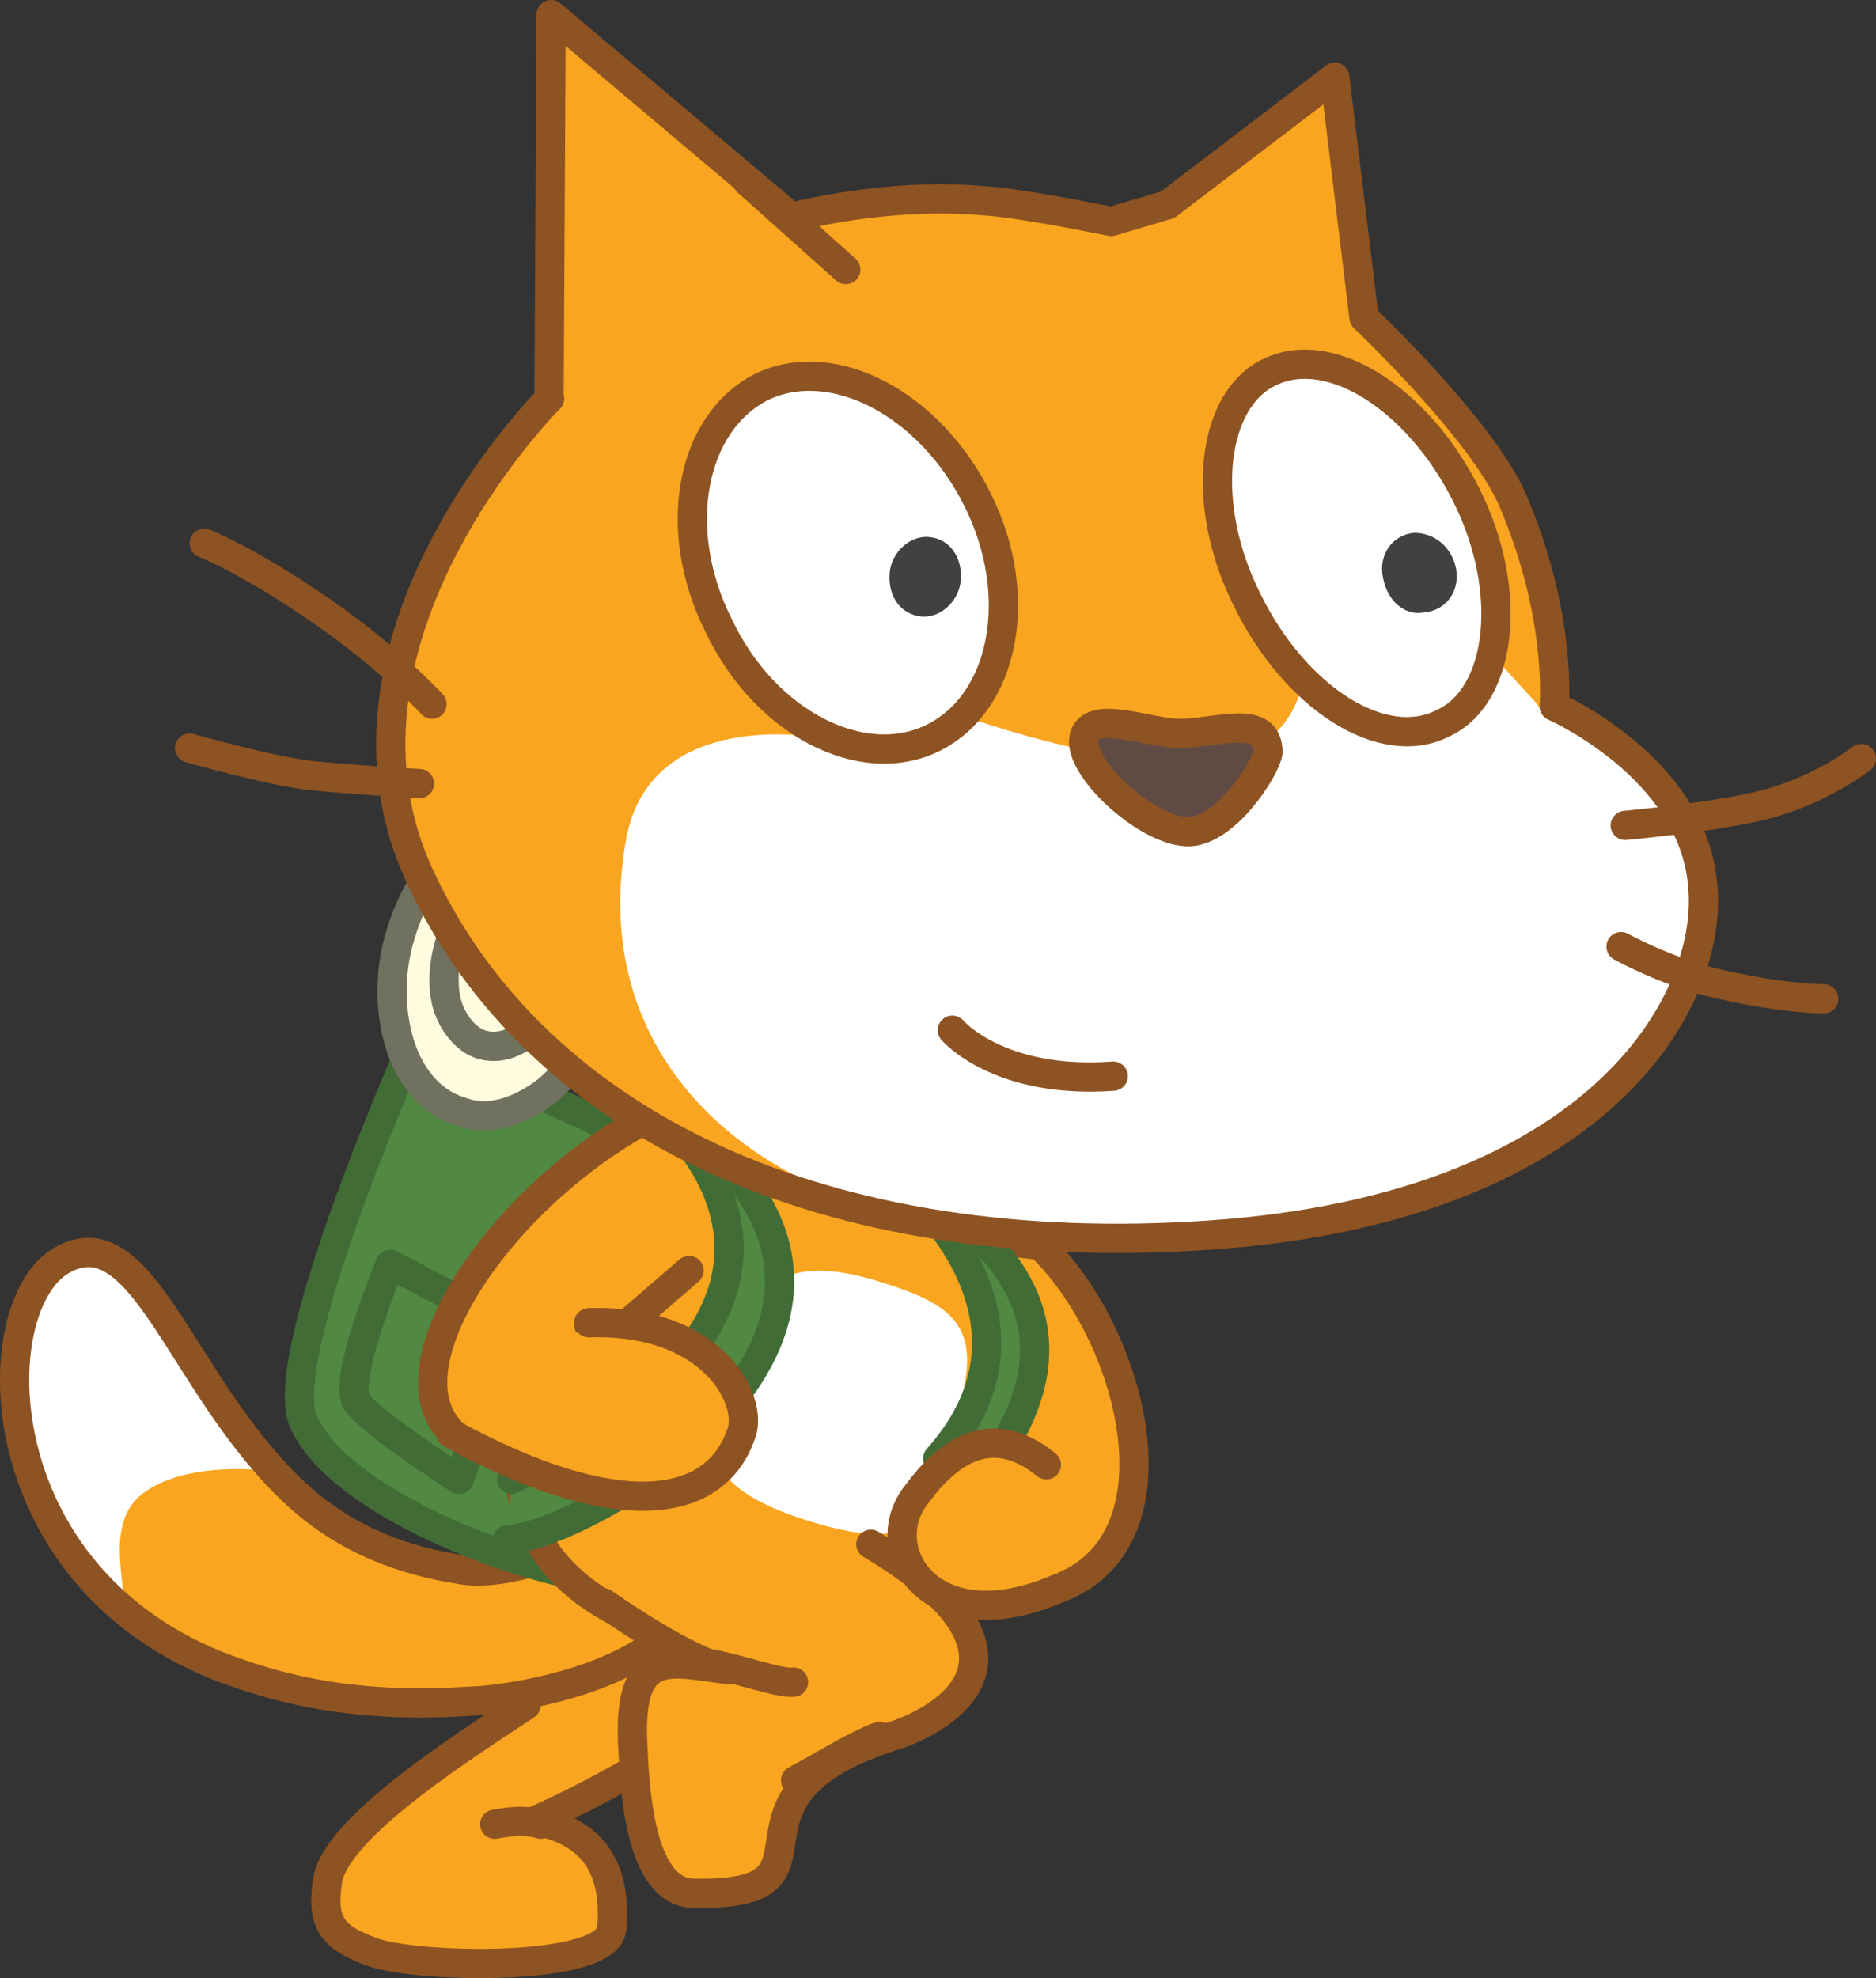 <svg version="1.1" xmlns="http://www.w3.org/2000/svg" xmlns:xlink="http://www.w3.org/1999/xlink" width="89.774" height="94.665" viewBox="0,0,89.774,94.665"><rect x="0" y="0" width="89.774" height="94.665" fill="#333333" stroke="none"/><g transform="translate(-203.626,-137.6)"><g data-paper-data="{&quot;isPaintingLayer&quot;:true}" fill="none" fill-rule="nonzero" stroke="none" stroke-width="none" stroke-linecap="none" stroke-linejoin="none" stroke-miterlimit="10" stroke-dasharray="" stroke-dashoffset="0" font-family="none" font-weight="none" font-size="none" text-anchor="none" style="mix-blend-mode: normal"><g data-paper-data="{&quot;index&quot;:null}" id="ID0.16171270422637463_14_" fill="#faa51f" stroke="#8e5322" stroke-width="1.4" stroke-linecap="round" stroke-linejoin="round"><path d="M239.9,213.9c0,0 -1.7,4.5 -3.2,6.7c-3.7,2.5 -7.4,4.1 -7.4,4.1c0.8,0.3 4,0.7 3.6,5.2c-0.2,2.1 -9.4,1.9 -11.5,1.1c-1.9,-0.7 -2.4,-1.4 -2.1,-3.4c0.4,-2.6 6.8,-6.6 9.5,-8.4c0.7,-2.5 1.2,-7.8 1.2,-7.8" id="ID0.007584026083350182_14_"/><path d="M227.3,224.9c1.5,-0.3 2.2,0 2.2,0" id="ID0.31672530295327306_14_"/></g><g data-paper-data="{&quot;index&quot;:null}" id="Layer_3_15_"><path d="M236.4,209.8c0.8,0.5 2.4,1.4 0.1,4.9c-2.4,3.6 -9.4,4.3 -10.2,4.3c-3,0.2 -6.9,0.2 -11.2,-1.3c-12.3,-4.1 -12.4,-17.6 -8.5,-19.8c3.9,-2.2 5.7,6.1 11.2,11.2c2.5,2.3 5.3,3.2 7.8,3.6c3.5,0.7 9.9,-3.3 10.8,-2.9z" id="ID0.8535828334279358_14_" fill="#faa51f" stroke="none" stroke-width="1" stroke-linecap="butt" stroke-linejoin="miter"/><path d="M211.7,201.2c1.7,2.4 4.9,6.8 4.9,6.8c0,0 -4.2,-0.6 -6.3,1.2c-2.1,1.9 0.2,6 -1.4,4.9c-1.3,-1.3 -3.2,-3.5 -4.3,-7.1c-1,-3.6 0.2,-8.5 2.2,-9.2c2.1,-0.6 3.3,1 4.9,3.4z" id="ID0.914295740891248_14_" fill="#ffffff" stroke="none" stroke-width="1" stroke-linecap="butt" stroke-linejoin="miter"/><path d="M236.4,209.8c0.8,0.5 2.4,1.4 0.1,4.9c-2.4,3.6 -9.4,4.3 -10.2,4.3c-3,0.2 -6.9,0.2 -11.2,-1.3c-12.3,-4.1 -12.4,-17.6 -8.5,-19.8c3.9,-2.2 5.7,6.1 11.2,11.2c2.5,2.3 5.3,3.2 7.8,3.6c3.5,0.7 9.9,-3.3 10.8,-2.9z" id="ID0.40227043256163597_14_" fill="none" stroke="#8e5322" stroke-width="1.4" stroke-linecap="round" stroke-linejoin="round"/></g><g data-paper-data="{&quot;index&quot;:null}" stroke-width="1.4" stroke-linecap="round" stroke-linejoin="round"><path d="M244.9,197l-5.1,13.7c0,0 1.6,-0.8 -3.2,2.3c-2.8,1.8 -16.6,-2.6 -18.5,-7.5c-1.2,-3.4 5.4,-18.2 5.4,-18.2z" id="ID0.26344340899959207_14_" fill="#518943" stroke="#426c36"/><path d="M229.8,176.6c1.4,0.4 2.4,1.6 2.9,3.1c0.5,1.6 0.6,3.5 0,5.5c-0.6,2 -1.7,3.6 -2.9,4.6c-1.3,1 -2.8,1.5 -4.1,1c-1.4,-0.4 -2.4,-1.6 -2.9,-3.1c-0.5,-1.5 -0.6,-3.5 0,-5.4c0.6,-2 1.7,-3.6 2.9,-4.6c1.3,-1 2.7,-1.5 4.1,-1.1z" id="ID0.2414738917723298_14_" fill="#fefbdf" stroke="#70715e"/><path d="M228.9,179.8c0.7,0.2 1.3,0.9 1.6,1.7c0.3,0.9 0.3,1.9 0,3c-0.3,1.1 -0.9,2 -1.6,2.5c-0.7,0.6 -1.5,0.8 -2.2,0.6c-0.7,-0.2 -1.3,-0.9 -1.6,-1.7c-0.3,-0.8 -0.3,-1.9 0,-3c0.3,-1.1 0.9,-2 1.6,-2.5c0.6,-0.6 1.4,-0.8 2.2,-0.6z" id="ID0.6192030962556601_14_" fill="#fefbdf" stroke="#70715e"/><path d="M220.7,204.7c-0.7,-1.1 1.6,-6.6 1.6,-6.6l5.9,3.1l-2.6,7.2c0,0 -4.2,-2.7 -4.9,-3.7z" id="ID0.15330331353470683_14_" fill="#518943" stroke="#426c36"/></g><path d="M238.8,208.6" data-paper-data="{&quot;index&quot;:null}" id="ID0.39854341372847557_14_" fill="#faa51f" stroke="#8e5322" stroke-width="1.4" stroke-linecap="round" stroke-linejoin="round"/><path d="M250.8,203c-1.9,6.4 -3,16.3 -14.4,13c-11.4,-3.3 -7.8,-11.7 -5.9,-18.1c1.9,-6.4 6.3,-7 12.8,-5.1c6.3,1.8 9.4,3.7 7.5,10.2z" data-paper-data="{&quot;index&quot;:null}" id="ID0.46792364912107587_14_" fill="#faa51f" stroke="#8e5322" stroke-width="1.4" stroke-linecap="round" stroke-linejoin="round"/><path d="M249.5,205c-1.2,4 -0.7,7.3 -6.8,5.5c-6.1,-1.8 -5.5,-4.1 -4.3,-8.1c1.2,-4 3.6,-4.6 7.2,-3.5c3.6,1.1 5.1,2.1 3.9,6.1z" data-paper-data="{&quot;index&quot;:null}" id="ID0.38032895559445024_14_" fill="#ffffff" stroke="none" stroke-width="1" stroke-linecap="butt" stroke-linejoin="miter"/><g data-paper-data="{&quot;index&quot;:null}" id="ID0.15723733883351088_17_" fill="#faa51f" stroke="#8e5322" stroke-width="1.4" stroke-linecap="round" stroke-linejoin="round"><path d="M245.3,211.5c8.4,5 4.1,8.1 1.3,9.1c-9.8,3 -1.8,7.8 -9.9,7.6c-2.5,-0.2 -2.7,-5.1 -2.8,-7.2c-0.2,-4.7 1.9,-3.8 4.6,-3.5c-1.9,-0.3 -6,-3.2 -6,-3.2" id="ID0.527006761636585_17_"/><path d="M241.7,222.8c1.3,-0.7 2.9,-1.7 4,-2.1" id="ID0.8937406223267317_23_"/><path d="M241.6,218.1c-0.6,0.1 -2.8,-0.7 -4.1,-0.9" id="ID0.8937406223267317_22_"/></g><g data-paper-data="{&quot;index&quot;:null}" id="ID0.7407716196030378_13_" stroke="#8e5322" stroke-width="1.4" stroke-linecap="round" stroke-linejoin="round"><path d="M225.2,206.1c-3.3,-3.4 3.3,-12.6 11.3,-15.9l7.2,3.6" id="ID0.15909873321652412_12_" fill="#faa51f"/><path d="M232.9,201.6" id="ID0.8024068027734756_13_" fill="#faa51f"/><path d="M236.4,200.7" id="ID0.06734407460317016_13_" fill="none"/><path d="M232.9,201.6l3.7,-3.2" id="ID0.8143284288235009_12_" fill="#faa51f"/><path d="M232.9,201.6l-1.1,-0.6" id="ID0.6682511982508004_12_" fill="none"/></g><g data-paper-data="{&quot;index&quot;:null}" id="ID0.32291418174281716_12_" stroke="#8e5322" stroke-width="1.4" stroke-linecap="round" stroke-linejoin="round"><path d="M249.2,196.7l4.2,0.5c4.4,4.2 7,14.1 0.9,16.4" id="ID0.30105241015553474_12_" fill="#faa51f"/><path d="M250.8,206.8" id="ID0.3822403196245432_12_" fill="#faa51f"/><path d="M248.8,204.7" id="ID0.5879319808445871_12_" fill="none"/><path d="M250.8,206.8v-3.9" id="ID0.7841392233967781_12_" fill="#faa51f"/><path d="M250.8,206.8h1.1" id="ID0.4326359131373465_12_" fill="none"/></g><path d="M228.1,208.4c19,-9.2 6.2,-18.4 6.2,-18.4c16.2,10 -1.8,20.9 -6.4,21.3" data-paper-data="{&quot;index&quot;:null}" id="ID0.48627097019925714_14_" fill="#518943" stroke="#426c36" stroke-width="1.4" stroke-linecap="round" stroke-linejoin="round"/><path d="M248.5,207.4c6.5,-7.3 -2.6,-14 -2.6,-14c10.3,5.8 7.6,11.3 4.1,15.8" data-paper-data="{&quot;index&quot;:null}" id="ID0.07006075512617826_14_" fill="#518943" stroke="#426c36" stroke-width="1.4" stroke-linecap="round" stroke-linejoin="round"/><path d="M231.8,200.9c5.9,-0.2 7.9,3.7 7.3,5.3c-1.3,3.8 -6.2,4.2 -13.9,0" data-paper-data="{&quot;index&quot;:null}" id="ID0.1790580078959465_16_" fill="#faa51f" stroke="#8e5322" stroke-width="1.4" stroke-linecap="round" stroke-linejoin="round"/><path d="M254.3,213.6c-6.2,2.7 -8.9,-1.9 -6.8,-4.5c1.4,-1.9 3.5,-3.6 6.2,-1.4" data-paper-data="{&quot;index&quot;:null}" id="ID0.7947451807558537_12_" fill="#faa51f" stroke="#8e5322" stroke-width="1.4" stroke-linecap="round" stroke-linejoin="round"/><g data-paper-data="{&quot;index&quot;:null}"><g id="Layer_2_29_"><path d="M259.5,147.4l8,-6.1l1.4,11.5c0,0 5.6,5.3 7.1,8.7c2.4,5.6 2,9.9 2,9.9c0,0 6.6,2.9 7.1,8.5c0.6,5.6 -5,15.5 -23.5,16.8c-18.5,1.3 -32.4,-5.3 -37.9,-17.2c-5.4,-11.7 6.9,-23.5 6.2,-22.8l0.1,-18.4l11.5,9.7c0,0 4.5,-1.2 9.1,-0.8c1.7,0.1 4.7,0.7 6.2,1z" id="ID0.2591130444779992_14_" fill="#faa51f" stroke="none" stroke-width="1" stroke-linecap="butt" stroke-linejoin="miter"/><path d="M277.6,171.9c0,0 6.4,2.4 6.9,8c0.8,5.6 -5.3,15.3 -22.8,16.3c-4,0.2 -7.5,0.5 -13,-0.2c-8.5,-1 -17.1,-7.4 -15.1,-18.3c1.2,-6.3 9.2,-4.8 9.2,-4.8l7.3,-0.9c0,0 6.9,2.4 11.1,2.1c4.3,-0.4 4.7,-3.7 4.7,-3.7l9.1,-1.5l2.1,2.3z" id="ID0.3588979784399271_14_" fill="#ffffff" stroke="none" stroke-width="1" stroke-linecap="butt" stroke-linejoin="miter"/><path d="M292.7,173.9c0,0 -1.9,1.5 -4.6,2.2c-2.3,0.6 -6.7,1 -6.7,1" id="ID0.2727069961838424_14_" fill="none" stroke="#8e5322" stroke-width="1.4" stroke-linecap="round" stroke-linejoin="round"/><path d="M290.9,185.4c0,0 -1.8,0 -4.5,-0.6c-2.7,-0.5 -5.2,-1.9 -5.2,-1.9" id="ID0.5861211125738919_14_" fill="none" stroke="#8e5322" stroke-width="1.4" stroke-linecap="round" stroke-linejoin="round"/><path d="M244.1,150.5l-4.7,-4.2" id="ID0.4793355236761272_14_" fill="none" stroke="#8e5322" stroke-width="1.4" stroke-linecap="round" stroke-linejoin="round"/><path d="M259.5,147.4l8,-6.1l1.4,11.5c0,0 5.6,5.3 7.1,8.7c2.4,5.6 2,9.9 2,9.9c0,0 6.6,2.9 7.1,8.5c0.6,5.6 -5,15.5 -23.5,16.8c-18.5,1.3 -32.4,-5.3 -37.9,-17.2c-5.4,-11.7 6.9,-23.5 6.2,-22.8l0.1,-18.4l11.5,9.7c0,0 4.5,-1.2 9.1,-0.8c1.7,0.1 4.7,0.7 6.2,1z" id="ID0.48413723474368453_14_" fill="none" stroke="#8e5322" stroke-width="1.4" stroke-linecap="round" stroke-linejoin="round"/><path d="M223.7,175.1c0,0 -3.5,-0.2 -5.3,-0.4c-1.8,-0.2 -5.7,-1.3 -5.7,-1.3" id="ID0.9024141579866409_14_" fill="none" stroke="#8e5322" stroke-width="1.4" stroke-linecap="round" stroke-linejoin="round"/><path d="M213.4,163.6c0,0 2.1,0.8 5.7,3.3c3.3,2.3 5.2,4.4 5.2,4.4" id="ID0.16030752705410123_14_" fill="none" stroke="#8e5322" stroke-width="1.4" stroke-linecap="round" stroke-linejoin="round"/></g><g id="Layer_5_15_"><path d="M273.8,161.3c2.3,4.6 1.7,9.6 -1.1,10.9c-2.9,1.5 -7.1,-1.2 -9.4,-5.9c-2.3,-4.6 -1.7,-9.6 1.1,-10.9c2.9,-1.4 7.1,1.3 9.4,5.9z" id="ID0.40023312577977777_14_" fill="#ffffff" stroke="#8e5322" stroke-width="1.4" stroke-linecap="round" stroke-linejoin="round"/><path d="M273.3,164.8c0.2,1 -0.4,2 -1.5,2.1c-0.9,0.2 -1.8,-0.5 -2,-1.7c-0.2,-1 0.4,-2 1.5,-2.1c1,0 1.8,0.7 2,1.7" id="ID0.43813491938635707_14_" fill="#414142" stroke="none" stroke-width="1" stroke-linecap="butt" stroke-linejoin="miter"/></g><g id="Layer_7_15_"><path d="M250.4,161.5c2.3,4.6 1.3,9.7 -2.1,11.4c-3.4,1.7 -8.1,-0.7 -10.3,-5.4c-2.3,-4.6 -1.3,-9.7 2.1,-11.4c3.4,-1.6 8,0.8 10.3,5.4z" id="ID0.4253597157076001_14_" fill="#ffffff" stroke="#8e5322" stroke-width="1.4" stroke-linecap="round" stroke-linejoin="round"/><path d="M249.6,165.4c-0.1,1 -1,1.8 -1.9,1.7c-1,-0.1 -1.6,-1 -1.5,-2.1c0.1,-1 1,-1.8 1.9,-1.7c1,0.1 1.6,1 1.5,2.1" id="ID0.814307457767427_14_" fill="#414142" stroke="none" stroke-width="1" stroke-linecap="butt" stroke-linejoin="miter"/></g><path d="M260.1,172.7c1.7,0 4.2,-1 4.2,0.9c-0.1,0.8 -2.1,3.9 -3.9,3.8c-2,-0.1 -5.2,-3.1 -4.9,-4.5c0.3,-1.4 3.1,-0.2 4.6,-0.2z" id="ID0.5240494590252638_14_" fill="#5f4b43" stroke="#8e5322" stroke-width="1.4" stroke-linecap="round" stroke-linejoin="round"/><path d="M256.9,189.1c-5.5,0.4 -7.7,-2.2 -7.7,-2.2" id="ID0.046259244438260794_14_" fill="#ffffff" stroke="#8e5322" stroke-width="1.4" stroke-linecap="round" stroke-linejoin="round"/></g></g></g></svg>